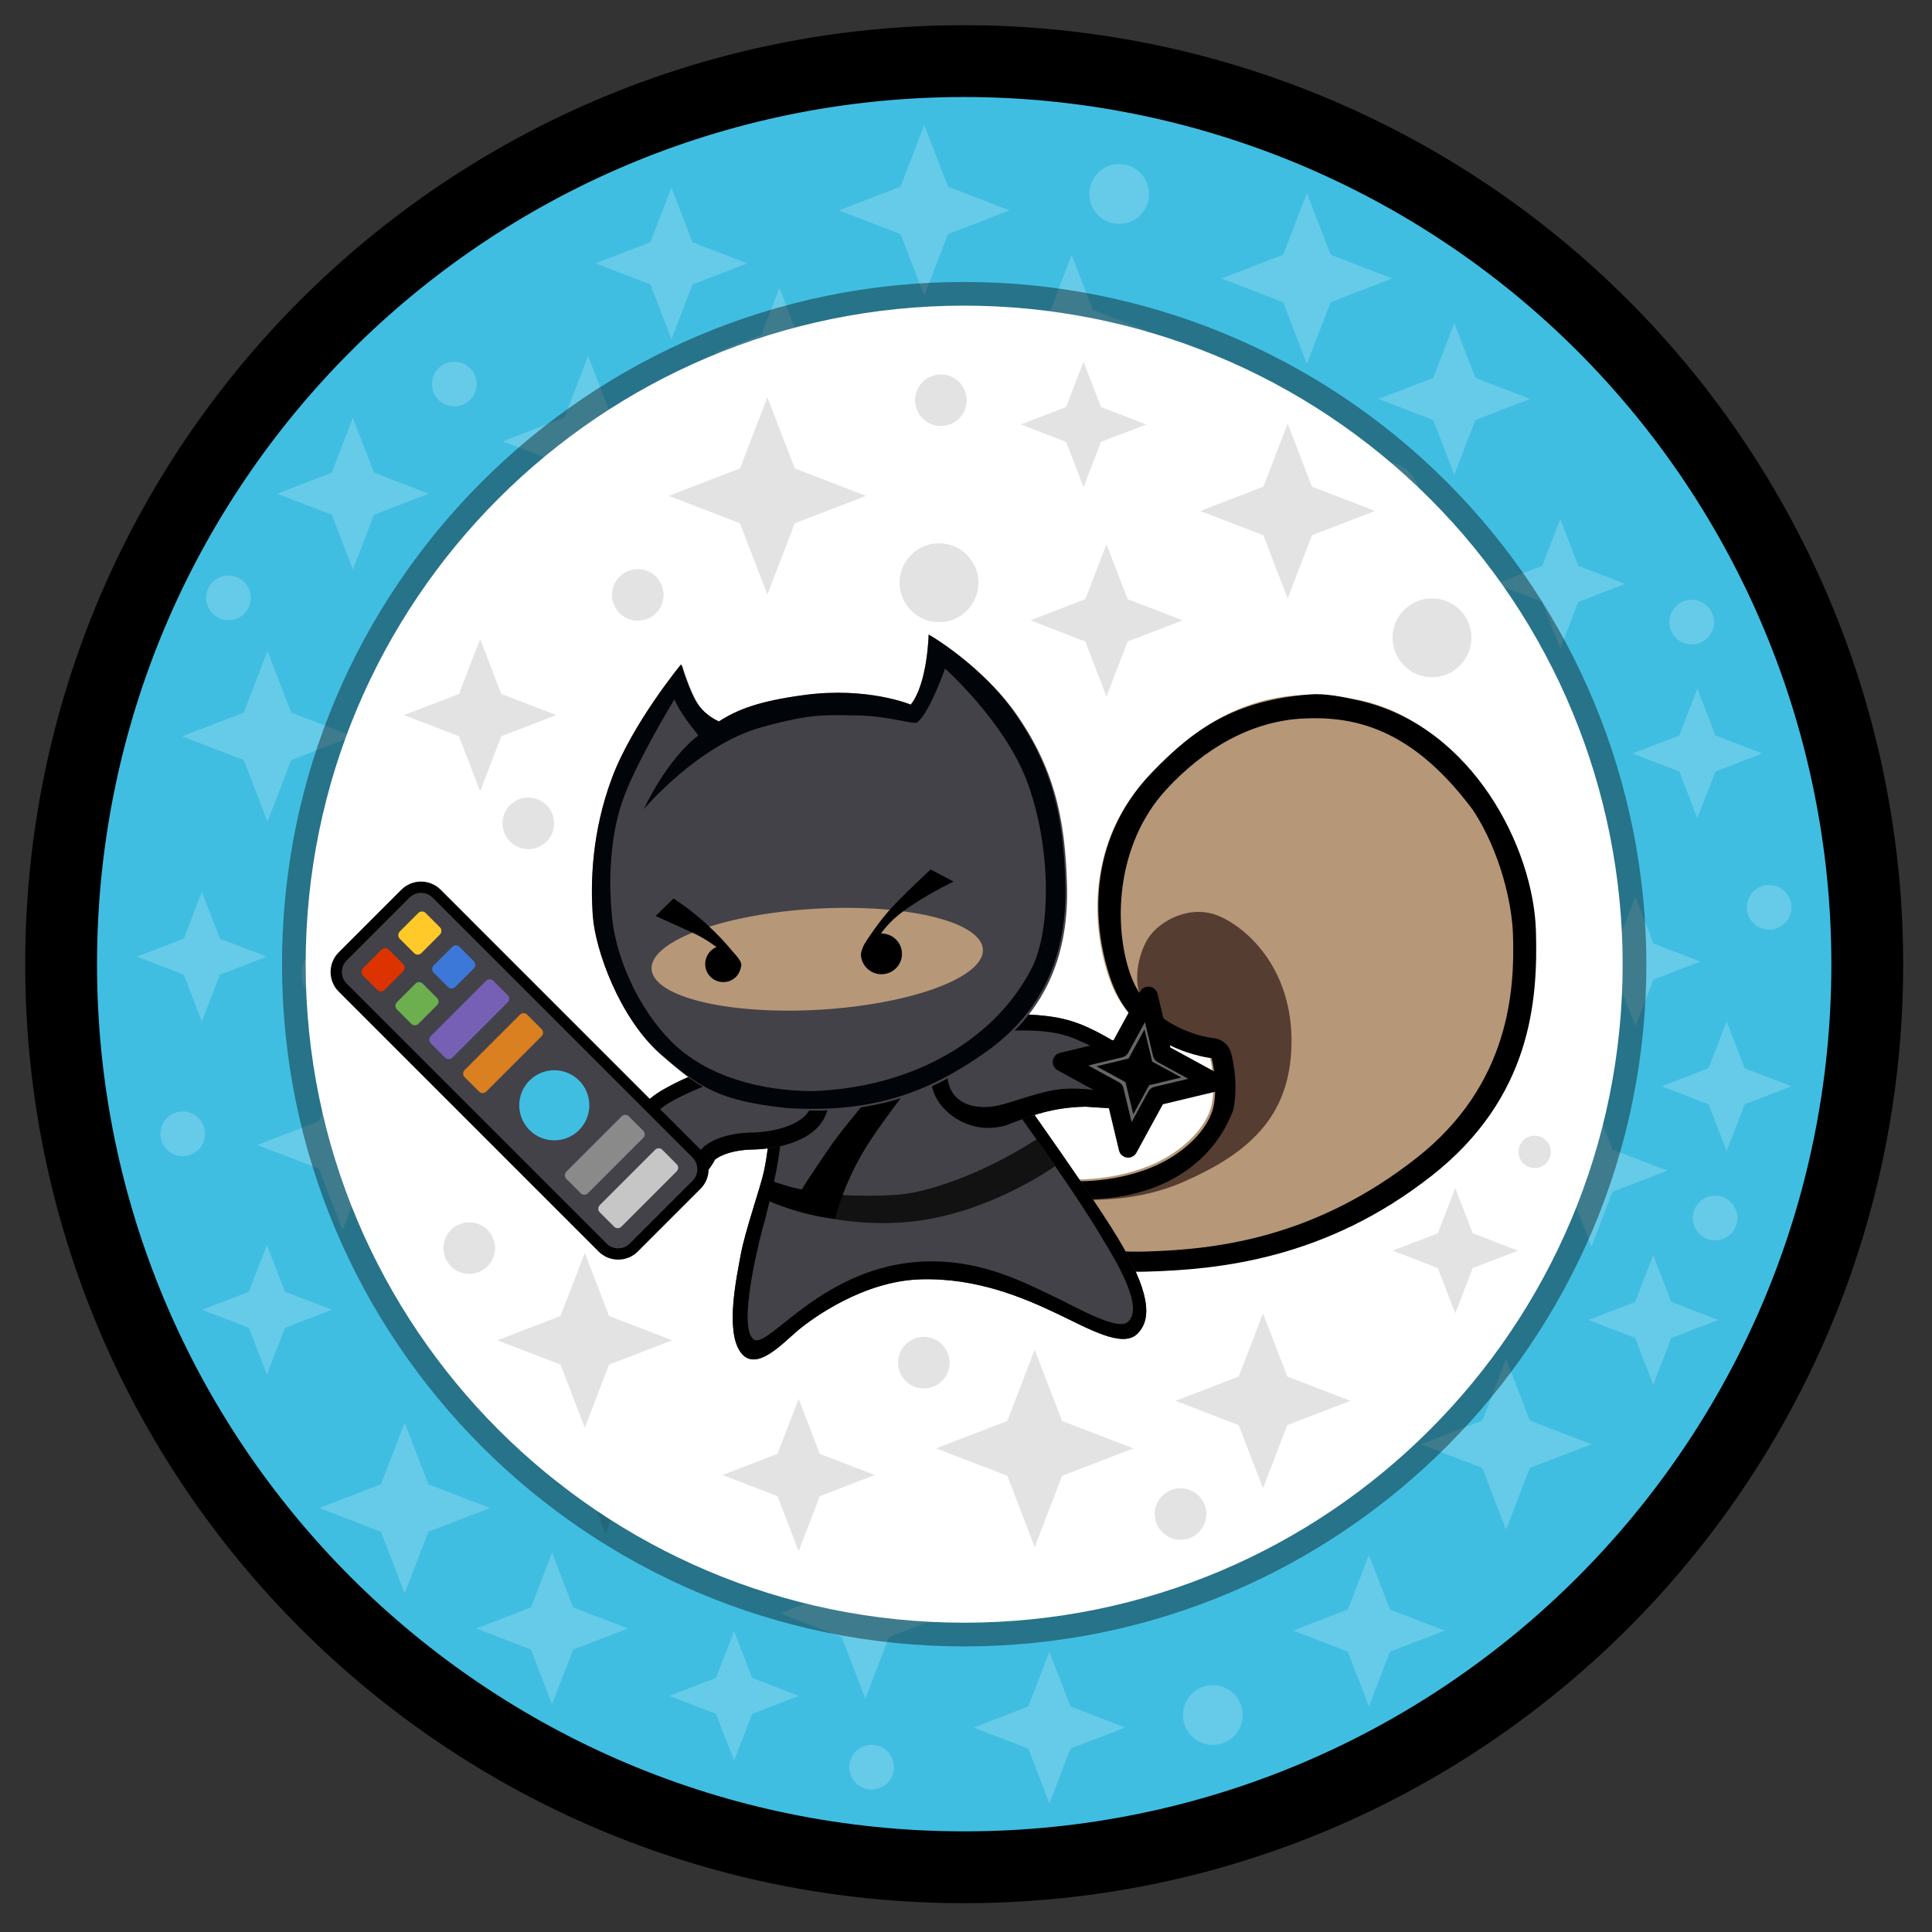 <?xml version="1.0" encoding="UTF-8" standalone="no"?>
<!-- Created with Inkscape (http://www.inkscape.org/) -->

<svg
   xmlns:dc="http://purl.org/dc/elements/1.1/"
   xmlns:cc="http://creativecommons.org/ns#"
   xmlns:rdf="http://www.w3.org/1999/02/22-rdf-syntax-ns#"
   xmlns:svg="http://www.w3.org/2000/svg"
   xmlns="http://www.w3.org/2000/svg"
   xmlns:sodipodi="http://sodipodi.sourceforge.net/DTD/sodipodi-0.dtd"
   xmlns:inkscape="http://www.inkscape.org/namespaces/inkscape"
   width="1024pt"
   height="1024pt"
   viewBox="0 0 361.244 361.244"
   version="1.1"
   id="svg8"
   inkscape:version="0.92.4 (5da689c313, 2019-01-14)"
   sodipodi:docname="Ninja Squirrel Inskape.svg"
   inkscape:export-filename="C:\Users\User\Ninja Squirrel Inskape.png"
   inkscape:export-xdpi="96"
   inkscape:export-ydpi="96">
  <rect x="0" y="0" width="361.244" height="361.244" fill="#333333" stroke="none"/>
  <defs
     id="defs2" />
  <sodipodi:namedview
     id="base"
     pagecolor="#b8b8b8"
     bordercolor="#666666"
     borderopacity="1.0"
     inkscape:pageopacity="0.78431373"
     inkscape:pageshadow="2"
     inkscape:zoom="0.9288444"
     inkscape:cx="628.98911"
     inkscape:cy="667.78083"
     inkscape:document-units="pt"
     inkscape:current-layer="layer6"
     showgrid="false"
     units="pt"
     inkscape:pagecheckerboard="true"
     showborder="true"
     borderlayer="false"
     inkscape:snap-global="false"
     inkscape:window-width="1920"
     inkscape:window-height="1017"
     inkscape:window-x="1912"
     inkscape:window-y="-8"
     inkscape:window-maximized="1" />
  <g
     inkscape:groupmode="layer"
     id="layer6"
     inkscape:label="Outer Circles"
     style="display:inline">
    <g
       style="display:inline;fill:none;stroke:none;stroke-linecap:square;stroke-miterlimit:10"
       id="g4097"
       transform="matrix(0.212,0,0,0.212,0,-3.2267133e-6)">
      <path
         style="fill:#000000;fill-opacity:0;fill-rule:evenodd"
         inkscape:connector-curvature="0"
         d="M 0,0 H 1700.787 V 1700.787 H 0 Z"
         id="path3716" />
      <path
         style="fill:#000000;fill-rule:evenodd"
         inkscape:connector-curvature="0"
         d="m 22.724,850.394 v 0 c 0,-457.109 370.56,-827.669 827.669,-827.669 v 0 c 219.512,0 430.032,87.201 585.251,242.419 155.218,155.218 242.419,365.739 242.419,585.251 v 0 c 0,457.109 -370.56,827.669 -827.669,827.669 v 0 c -457.109,0 -827.669,-370.56 -827.669,-827.669 z"
         id="path3718" />
      <path
         style="fill-rule:evenodd;stroke:#000000;stroke-width:1;stroke-linecap:butt;stroke-linejoin:round"
         inkscape:connector-curvature="0"
         d="m 22.724,850.394 v 0 c 0,-457.109 370.56,-827.669 827.669,-827.669 v 0 c 219.512,0 430.032,87.201 585.251,242.419 155.218,155.218 242.419,365.739 242.419,585.251 v 0 c 0,457.109 -370.56,827.669 -827.669,827.669 v 0 c -457.109,0 -827.669,-370.56 -827.669,-827.669 z"
         id="path3720" />
      <path
         style="fill:#40bee2;fill-rule:evenodd"
         inkscape:connector-curvature="0"
         d="m 85.071,850.394 v 0 c 0,-422.676 342.647,-765.323 765.323,-765.323 v 0 c 202.976,0 397.639,80.632 541.165,224.158 143.526,143.526 224.158,338.189 224.158,541.165 v 0 c 0,422.676 -342.647,765.323 -765.323,765.323 v 0 c -422.676,0 -765.323,-342.647 -765.323,-765.323 z"
         id="backgroundcircle"
         inkscape:label="#path3722" />
      <path
         style="fill-rule:evenodd;stroke:#000000;stroke-width:1;stroke-linecap:butt;stroke-linejoin:round"
         inkscape:connector-curvature="0"
         d="m 85.071,850.394 v 0 c 0,-422.676 342.647,-765.323 765.323,-765.323 v 0 c 202.976,0 397.639,80.632 541.165,224.158 143.526,143.526 224.158,338.189 224.158,541.165 v 0 c 0,422.676 -342.647,765.323 -765.323,765.323 v 0 c -422.676,0 -765.323,-342.647 -765.323,-765.323 z"
         id="path3724" />
      <path
         style="fill:#ffffff;fill-opacity:0.201;fill-rule:evenodd"
         inkscape:connector-curvature="0"
         d="m 590.222,1495.73 41.323,-15.879 15.897,-41.276 15.897,41.276 41.323,15.879 -41.323,15.879 -15.897,41.276 -15.897,-41.276 z"
         id="path3726" />
      <path
         style="fill:#ffffff;fill-opacity:0.201;fill-rule:evenodd"
         inkscape:connector-curvature="0"
         d="m 739.908,185.558 54.363,-20.913 20.913,-54.363 20.913,54.363 54.363,20.913 -54.363,20.913 -20.913,54.363 -20.913,-54.363 z"
         id="path3728" />
      <path
         style="fill:#ffffff;fill-opacity:0.201;fill-rule:evenodd"
         inkscape:connector-curvature="0"
         d="m 878.357,291.811 48.275,-18.571 18.571,-48.275 18.571,48.275 48.275,18.571 -48.275,18.571 -18.571,48.275 -18.571,-48.275 z"
         id="path3730" />
      <path
         style="fill:#ffffff;fill-opacity:0.201;fill-rule:evenodd"
         inkscape:connector-curvature="0"
         d="m 1077.377,245.605 54.363,-20.913 20.913,-54.363 20.913,54.363 54.363,20.913 -54.363,20.913 -20.913,54.363 -20.913,-54.363 z"
         id="path3732" />
      <path
         style="fill:#ffffff;fill-opacity:0.201;fill-rule:evenodd"
         inkscape:connector-curvature="0"
         d="m 1215.827,351.857 48.275,-18.571 18.571,-48.275 18.571,48.275 48.275,18.571 -48.275,18.571 -18.571,48.275 -18.571,-48.275 z"
         id="path3734" />
      <path
         style="fill:#ffffff;fill-opacity:0.201;fill-rule:evenodd"
         inkscape:connector-curvature="0"
         d="m 794.604,505.785 54.363,-20.913 20.913,-54.363 20.913,54.363 54.363,20.913 -54.363,20.913 -20.913,54.363 -20.913,-54.363 z"
         id="path3736" />
      <path
         style="fill:#ffffff;fill-opacity:0.201;fill-rule:evenodd"
         inkscape:connector-curvature="0"
         d="m 981.441,427.617 41.324,-15.879 15.897,-41.276 15.897,41.276 41.323,15.879 -41.323,15.879 -15.897,41.276 -15.897,-41.276 z"
         id="path3738" />
      <path
         style="fill:#ffffff;fill-opacity:0.201;fill-rule:evenodd"
         inkscape:connector-curvature="0"
         d="m 933.054,612.038 48.275,-18.571 18.571,-48.275 18.571,48.275 48.275,18.571 -48.275,18.571 -18.571,48.275 -18.571,-48.275 z"
         id="path3740" />
      <path
         style="fill:#ffffff;fill-opacity:0.201;fill-rule:evenodd"
         inkscape:connector-curvature="0"
         d="m 1158.812,569.754 54.363,-20.913 20.913,-54.363 20.913,54.363 54.363,20.913 -54.363,20.913 -20.913,54.363 -20.913,-54.363 z"
         id="path3742" />
      <path
         style="fill:#ffffff;fill-opacity:0.201;fill-rule:evenodd"
         inkscape:connector-curvature="0"
         d="m 1318.91,514.981 41.324,-15.879 15.897,-41.276 15.897,41.276 41.324,15.879 -41.324,15.879 -15.897,41.276 -15.897,-41.276 z"
         id="path3744" />
      <path
         style="fill:#ffffff;fill-opacity:0.201;fill-rule:evenodd"
         inkscape:connector-curvature="0"
         d="m 1270.524,699.402 48.275,-18.571 18.571,-48.275 18.571,48.275 48.275,18.571 -48.275,18.571 -18.571,48.275 -18.571,-48.275 z"
         id="path3746" />
      <path
         style="fill:#ffffff;fill-opacity:0.201;fill-rule:evenodd"
         inkscape:connector-curvature="0"
         d="m 1047.715,788.016 41.324,-15.879 15.897,-41.276 15.897,41.276 41.324,15.879 -41.324,15.879 -15.897,41.276 -15.897,-41.276 z"
         id="path3750" />
      <path
         style="fill:#ffffff;fill-opacity:0.201;fill-rule:evenodd"
         inkscape:connector-curvature="0"
         d="m 999.328,972.437 48.275,-18.571 18.571,-48.275 18.571,48.275 48.275,18.571 -48.275,18.571 -18.571,48.275 -18.571,-48.275 z"
         id="path3752" />
      <path
         style="fill:#ffffff;fill-opacity:0.201;fill-rule:evenodd"
         inkscape:connector-curvature="0"
         d="m 1198.348,926.231 54.363,-20.913 20.913,-54.363 20.913,54.363 54.363,20.913 -54.363,20.913 -20.913,54.363 -20.913,-54.363 z"
         id="path3754" />
      <path
         style="fill:#ffffff;fill-opacity:0.201;fill-rule:evenodd"
         inkscape:connector-curvature="0"
         d="m 1385.184,848.063 41.324,-15.879 15.897,-41.276 15.897,41.276 41.324,15.879 -41.324,15.879 -15.897,41.276 -15.897,-41.276 z"
         id="path3756" />
      <path
         style="fill:#ffffff;fill-opacity:0.201;fill-rule:evenodd"
         inkscape:connector-curvature="0"
         d="m 1336.797,1032.483 48.275,-18.571 18.571,-48.275 18.571,48.275 48.275,18.571 -48.275,18.571 -18.571,48.275 -18.571,-48.275 z"
         id="path3758" />
      <path
         style="fill:#ffffff;fill-opacity:0.201;fill-rule:evenodd"
         inkscape:connector-curvature="0"
         d="m 915.574,1186.412 54.363,-20.913 20.913,-54.363 20.913,54.363 54.363,20.913 -54.363,20.913 -20.913,54.363 -20.913,-54.363 z"
         id="path3760" />
      <path
         style="fill:#ffffff;fill-opacity:0.201;fill-rule:evenodd"
         inkscape:connector-curvature="0"
         d="m 1102.411,1108.243 41.324,-15.879 15.897,-41.276 15.897,41.276 41.324,15.879 -41.324,15.879 -15.897,41.276 -15.897,-41.276 z"
         id="path3762" />
      <path
         style="fill:#ffffff;fill-opacity:0.201;fill-rule:evenodd"
         inkscape:connector-curvature="0"
         d="m 1054.024,1292.664 48.275,-18.571 18.571,-48.275 18.571,48.275 48.275,18.571 -48.275,18.571 -18.571,48.275 -18.571,-48.275 z"
         id="path3764" />
      <path
         style="fill:#ffffff;fill-opacity:0.201;fill-rule:evenodd"
         inkscape:connector-curvature="0"
         d="m 1253.044,1273.776 54.363,-20.913 20.913,-54.363 20.913,54.363 54.363,20.913 -54.363,20.913 -20.913,54.363 -20.913,-54.363 z"
         id="path3766" />
      <path
         style="fill:#ffffff;fill-opacity:0.201;fill-rule:evenodd"
         inkscape:connector-curvature="0"
         d="m 1400.893,1164.171 41.324,-15.879 15.897,-41.276 15.897,41.276 41.324,15.879 -41.324,15.879 -15.897,41.276 -15.897,-41.276 z"
         id="path3768" />
      <path
         style="fill:#ffffff;fill-opacity:0.201;fill-rule:evenodd"
         inkscape:connector-curvature="0"
         d="m 1140.512,1438.157 48.275,-18.571 18.571,-48.275 18.571,48.275 48.275,18.571 -48.275,18.571 -18.571,48.275 -18.571,-48.275 z"
         id="path3770" />
      <path
         style="fill:#ffffff;fill-opacity:0.201;fill-rule:evenodd"
         inkscape:connector-curvature="0"
         d="m 244.398,435.442 48.275,-18.571 18.571,-48.275 18.571,48.275 48.275,18.571 -48.275,18.571 -18.571,48.275 -18.571,-48.275 z"
         id="path3772" />
      <path
         style="fill:#ffffff;fill-opacity:0.201;fill-rule:evenodd"
         inkscape:connector-curvature="0"
         d="m 443.418,389.236 54.363,-20.913 20.913,-54.363 20.913,54.363 54.363,20.913 -54.363,20.913 -20.913,54.363 -20.913,-54.363 z"
         id="path3774" />
      <path
         style="fill:#ffffff;fill-opacity:0.201;fill-rule:evenodd"
         inkscape:connector-curvature="0"
         d="m 630.255,311.068 41.323,-15.879 15.897,-41.276 15.897,41.276 41.323,15.879 -41.323,15.879 -15.897,41.276 -15.897,-41.276 z"
         id="path3776" />
      <path
         style="fill:#ffffff;fill-opacity:0.201;fill-rule:evenodd"
         inkscape:connector-curvature="0"
         d="m 581.868,495.488 48.275,-18.571 18.571,-48.275 18.571,48.275 48.275,18.571 -48.275,18.571 -18.571,48.275 -18.571,-48.275 z"
         id="path3778" />
      <path
         style="fill:#ffffff;fill-opacity:0.201;fill-rule:evenodd"
         inkscape:connector-curvature="0"
         d="m 160.645,649.417 54.363,-20.913 20.913,-54.363 20.913,54.363 54.363,20.913 -54.363,20.913 -20.913,54.363 -20.913,-54.363 z"
         id="path3780" />
      <path
         style="fill:#ffffff;fill-opacity:0.201;fill-rule:evenodd"
         inkscape:connector-curvature="0"
         d="m 347.481,571.248 41.323,-15.879 15.897,-41.276 15.897,41.276 41.323,15.879 -41.323,15.879 -15.897,41.276 -15.897,-41.276 z"
         id="path3782" />
      <path
         style="fill:#ffffff;fill-opacity:0.201;fill-rule:evenodd"
         inkscape:connector-curvature="0"
         d="m 299.095,755.669 48.275,-18.571 18.571,-48.275 18.571,48.275 48.275,18.571 -48.275,18.571 -18.571,48.275 -18.571,-48.275 z"
         id="path3784" />
      <path
         style="fill:#ffffff;fill-opacity:0.201;fill-rule:evenodd"
         inkscape:connector-curvature="0"
         d="m 498.115,736.781 54.363,-20.913 20.913,-54.363 20.913,54.363 54.363,20.913 -54.363,20.913 -20.913,54.363 -20.913,-54.363 z"
         id="path3786" />
      <path
         style="fill:#ffffff;fill-opacity:0.201;fill-rule:evenodd"
         inkscape:connector-curvature="0"
         d="m 684.951,658.613 41.323,-15.879 15.897,-41.276 15.897,41.276 41.323,15.879 -41.323,15.879 -15.897,41.276 -15.897,-41.276 z"
         id="path3788" />
      <path
         style="fill:#ffffff;fill-opacity:0.201;fill-rule:evenodd"
         inkscape:connector-curvature="0"
         d="m 636.564,843.034 48.275,-18.571 18.571,-48.275 18.571,48.275 48.275,18.571 -48.275,18.571 -18.571,48.275 -18.571,-48.275 z"
         id="path3790" />
      <path
         style="fill:#ffffff;fill-opacity:0.201;fill-rule:evenodd"
         inkscape:connector-curvature="0"
         d="m 226.919,1009.816 54.363,-20.913 20.913,-54.363 20.913,54.363 54.363,20.913 -54.363,20.913 -20.913,54.363 -20.913,-54.363 z"
         id="path3792" />
      <path
         style="fill:#ffffff;fill-opacity:0.201;fill-rule:evenodd"
         inkscape:connector-curvature="0"
         d="m 413.755,931.648 41.324,-15.879 15.897,-41.276 15.897,41.276 41.323,15.879 -41.323,15.879 -15.897,41.276 -15.897,-41.276 z"
         id="path3794" />
      <path
         style="fill:#ffffff;fill-opacity:0.201;fill-rule:evenodd"
         inkscape:connector-curvature="0"
         d="m 365.369,1116.068 48.275,-18.571 18.571,-48.275 18.571,48.275 48.275,18.571 -48.275,18.571 -18.571,48.275 -18.571,-48.275 z"
         id="path3796" />
      <path
         style="fill:#ffffff;fill-opacity:0.201;fill-rule:evenodd"
         inkscape:connector-curvature="0"
         d="m 564.388,1069.862 54.363,-20.913 20.913,-54.363 20.913,54.363 54.363,20.913 -54.363,20.913 -20.913,54.363 -20.913,-54.363 z"
         id="path3798" />
      <path
         style="fill:#ffffff;fill-opacity:0.201;fill-rule:evenodd"
         inkscape:connector-curvature="0"
         d="m 751.225,991.694 41.323,-15.879 15.897,-41.276 15.897,41.276 41.323,15.879 -41.323,15.879 -15.897,41.276 -15.897,-41.276 z"
         id="path3800" />
      <path
         style="fill:#ffffff;fill-opacity:0.201;fill-rule:evenodd"
         inkscape:connector-curvature="0"
         d="m 702.838,1176.115 48.275,-18.571 18.571,-48.275 18.571,48.275 48.275,18.571 -48.275,18.571 -18.571,48.275 -18.571,-48.275 z"
         id="path3802" />
      <path
         style="fill:#ffffff;fill-opacity:0.201;fill-rule:evenodd"
         inkscape:connector-curvature="0"
         d="m 281.615,1330.043 54.363,-20.913 20.913,-54.363 20.913,54.363 54.363,20.913 -54.363,20.913 -20.913,54.363 -20.913,-54.363 z"
         id="path3804" />
      <path
         style="fill:#ffffff;fill-opacity:0.201;fill-rule:evenodd"
         inkscape:connector-curvature="0"
         d="m 468.452,1251.875 41.323,-15.879 15.897,-41.276 15.897,41.276 41.323,15.879 -41.323,15.879 -15.897,41.276 -15.897,-41.276 z"
         id="path3806" />
      <path
         style="fill:#ffffff;fill-opacity:0.201;fill-rule:evenodd"
         inkscape:connector-curvature="0"
         d="m 420.065,1436.295 48.275,-18.571 18.571,-48.275 18.571,48.275 48.275,18.571 -48.275,18.571 -18.571,48.275 -18.571,-48.275 z"
         id="path3808" />
      <path
         style="fill:#ffffff;fill-opacity:0.201;fill-rule:evenodd"
         inkscape:connector-curvature="0"
         d="m 687.948,1422.873 54.363,-20.913 20.913,-54.363 20.913,54.363 54.363,20.913 -54.363,20.913 -20.913,54.363 -20.913,-54.363 z"
         id="path3810" />
      <path
         style="fill:#ffffff;fill-opacity:0.201;fill-rule:evenodd"
         inkscape:connector-curvature="0"
         d="m 805.921,1339.239 41.323,-15.879 15.897,-41.276 15.897,41.276 41.323,15.879 -41.323,15.879 -15.897,41.276 -15.897,-41.276 z"
         id="path3812" />
      <path
         style="fill:#ffffff;fill-opacity:0.201;fill-rule:evenodd"
         inkscape:connector-curvature="0"
         d="m 858.7,1523.66 48.275,-18.571 18.571,-48.275 18.571,48.275 48.275,18.571 -48.275,18.571 -18.571,48.275 -18.571,-48.275 z"
         id="path3814" />
      <path
         style="fill:#ffffff;fill-opacity:0.201;fill-rule:evenodd"
         inkscape:connector-curvature="0"
         d="m 120.8,843.754 41.323,-15.879 15.897,-41.276 15.897,41.276 41.323,15.879 -41.323,15.879 -15.897,41.276 -15.897,-41.276 z"
         id="path3816" />
      <path
         style="fill:#ffffff;fill-opacity:0.201;fill-rule:evenodd"
         inkscape:connector-curvature="0"
         d="m 178.22,1155.182 41.323,-15.879 15.897,-41.276 15.897,41.276 41.323,15.879 -41.323,15.879 -15.897,41.276 -15.897,-41.276 z"
         id="path3818" />
      <path
         style="fill:#ffffff;fill-opacity:0.201;fill-rule:evenodd"
         inkscape:connector-curvature="0"
         d="m 1465.597,958.063 41.324,-15.879 15.897,-41.276 15.897,41.276 41.324,15.879 -41.324,15.879 -15.897,41.276 -15.897,-41.276 z"
         id="path3820" />
      <path
         style="fill:#ffffff;fill-opacity:0.201;fill-rule:evenodd"
         inkscape:connector-curvature="0"
         d="m 1439.819,664.547 41.324,-15.879 15.897,-41.276 15.897,41.276 41.324,15.879 -41.324,15.879 -15.897,41.276 -15.897,-41.276 z"
         id="path3822" />
      <path
         style="fill:#ffffff;fill-opacity:0.201;fill-rule:evenodd"
         inkscape:connector-curvature="0"
         d="m 266.023,859.314 v 0 c 0,-16.616 13.47,-30.086 30.086,-30.086 v 0 c 7.979,0 15.632,3.17 21.274,8.812 5.642,5.642 8.812,13.295 8.812,21.274 v 0 c 0,16.616 -13.47,30.086 -30.086,30.086 v 0 c -16.616,0 -30.086,-13.47 -30.086,-30.086 z"
         id="path3824" />
      <path
         style="fill:#ffffff;fill-opacity:0.201;fill-rule:evenodd"
         inkscape:connector-curvature="0"
         d="m 1191.521,437.589 v 0 c 0,-16.616 13.47,-30.086 30.086,-30.086 v 0 c 7.979,0 15.632,3.17 21.274,8.812 5.642,5.642 8.812,13.295 8.812,21.274 v 0 c 0,16.616 -13.47,30.086 -30.086,30.086 v 0 c -16.616,0 -30.086,-13.47 -30.086,-30.086 z"
         id="path3826" />
      <path
         style="fill:#ffffff;fill-opacity:0.201;fill-rule:evenodd"
         inkscape:connector-curvature="0"
         d="m 141.513,999.981 v 0 c 0,-10.872 8.814,-19.686 19.686,-19.686 v 0 c 5.221,0 10.228,2.074 13.92,5.766 3.692,3.692 5.766,8.699 5.766,13.92 v 0 c 0,10.872 -8.814,19.686 -19.686,19.686 v 0 c -10.872,0 -19.686,-8.814 -19.686,-19.686 z"
         id="path3828" />
      <path
         style="fill:#ffffff;fill-opacity:0.201;fill-rule:evenodd"
         inkscape:connector-curvature="0"
         d="m 1472.35,548.683 v 0 c 0,-10.872 8.814,-19.686 19.686,-19.686 v 0 c 5.221,0 10.228,2.074 13.92,5.766 3.692,3.692 5.766,8.699 5.766,13.92 v 0 c 0,10.872 -8.814,19.686 -19.686,19.686 v 0 c -10.872,0 -19.686,-8.814 -19.686,-19.686 z"
         id="path3830" />
      <path
         style="fill:#ffffff;fill-opacity:0.201;fill-rule:evenodd"
         inkscape:connector-curvature="0"
         d="m 1493.006,1074.273 v 0 c 0,-10.872 8.814,-19.686 19.686,-19.686 v 0 c 5.221,0 10.228,2.074 13.92,5.766 3.692,3.692 5.766,8.699 5.766,13.92 v 0 c 0,10.872 -8.814,19.686 -19.686,19.686 v 0 c -10.872,0 -19.686,-8.814 -19.686,-19.686 z"
         id="path3832" />
      <path
         style="fill:#ffffff;fill-opacity:0.201;fill-rule:evenodd"
         inkscape:connector-curvature="0"
         d="m 181.818,527.297 v 0 c 0,-10.872 8.814,-19.686 19.686,-19.686 v 0 c 5.221,0 10.228,2.074 13.92,5.766 3.692,3.692 5.766,8.699 5.766,13.92 v 0 c 0,10.872 -8.814,19.686 -19.686,19.686 v 0 c -10.872,0 -19.686,-8.814 -19.686,-19.686 z"
         id="path3834" />
      <path
         style="fill:#000000;fill-opacity:0.112;fill-rule:evenodd"
         inkscape:connector-curvature="0"
         d="m 818.785,884.558 32.037,-12.325 12.325,-32.037 12.325,32.037 32.037,12.325 -32.037,12.325 -12.325,32.037 -12.325,-32.037 z"
         id="path3836" />
      <path
         style="fill:#000000;fill-opacity:0.112;fill-rule:evenodd"
         inkscape:connector-curvature="0"
         d="m 489.754,1308.442 32.037,-12.325 12.325,-32.037 12.325,32.037 32.037,12.325 -32.037,12.325 -12.325,32.037 -12.325,-32.037 z"
         id="path3838" />
      <path
         style="fill:#000000;fill-opacity:0.391;fill-rule:evenodd"
         inkscape:connector-curvature="0"
         d="m 248.728,850.394 v 0 c 0,-332.313 269.375,-601.706 601.666,-601.706 v 0 c 159.572,0 312.608,63.394 425.442,176.236 112.834,112.842 176.224,265.888 176.224,425.47 v 0 c 0,332.313 -269.375,601.706 -601.666,601.706 v 0 c -332.291,0 -601.666,-269.393 -601.666,-601.706 z"
         id="path3840" />
      <path
         style="fill:#ffffff;fill-rule:evenodd"
         inkscape:connector-curvature="0"
         d="m 269.588,850.382 v 0 c 0,-320.775 260.022,-580.814 580.776,-580.814 v 0 c 154.031,0 301.754,61.193 410.671,170.117 108.917,108.924 170.105,256.656 170.105,410.698 v 0 c 0,320.775 -260.022,580.814 -580.776,580.814 v 0 c -320.754,0 -580.776,-260.039 -580.776,-580.814 z"
         id="path3842" />
      <path
         style="fill:#000000;fill-opacity:0;fill-rule:evenodd"
         inkscape:connector-curvature="0"
         d="M 332.498,608.404 H 1375.031 v 467.399 H 332.498 Z"
         id="path3844" />
      <g
         transform="matrix(2.519,0,0,2.519,204.996,260.098)"
         id="g3851">
        <clipPath
           id="p.1">
          <path
             style="clip-rule:evenodd"
             inkscape:connector-curvature="0"
             d="M 50.617,138.277 H 464.49 V 323.833 H 50.617 Z"
             id="path3846" />
        </clipPath>
      </g>
      <path
         style="fill:#000000;fill-opacity:0;fill-rule:evenodd"
         inkscape:connector-curvature="0"
         d="M 511.97,533.347 H 1191.773 v 683.709 H 511.97 Z"
         id="path3853" />
      <g
         transform="matrix(2.519,0,0,2.519,204.971,260.137)"
         id="g3860">
        <clipPath
           id="p.2">
          <path
             style="clip-rule:evenodd"
             inkscape:connector-curvature="0"
             d="M 121.876,108.463 H 391.753 V 379.893 H 121.876 Z"
             id="path3855" />
        </clipPath>
      </g>
      <path
         style="fill:#ffffff;fill-rule:evenodd"
         inkscape:connector-curvature="0"
         d="m 358.522,624.421 -32.206,95.729 -2.683,62.615 177.113,220.065 4.471,40.257 35.783,19.675 15.203,-18.781 -15.203,-11.626 36.677,-30.419 15.203,-25.423 -14.308,-17.004 24.157,-14.309 -41.148,-14.834 -67.989,-87.668 -69.777,-135.08 -34.877,-86.774 z"
         id="path3862" />
      <path
         style="fill:#ffffff;fill-rule:evenodd"
         inkscape:connector-curvature="0"
         d="m 640.1,1019.399 25.564,22.716 -9.658,32.077 -14.201,40.889 -27.257,10.792 -36.904,-37.765 z"
         id="path3864" />
      <path
         style="fill:#ffffff;fill-rule:evenodd"
         inkscape:connector-curvature="0"
         d="m 550.39,1056.144 v 0 c -1.751,-1.751 -1.751,-4.59 0,-6.341 L 599.19,1001 c 0.841,-0.841 1.981,-1.313 3.17,-1.313 1.189,0 2.329,0.472 3.17,1.313 l 12.68,12.681 c 1.751,1.751 1.751,4.59 0,6.341 l -48.8,48.803 c -1.751,1.751 -4.59,1.751 -6.34,0 z"
         id="path3906" />
      <path
         style="fill:#000000;fill-opacity:0.112;fill-rule:evenodd"
         inkscape:connector-curvature="0"
         d="m 589.817,437.348 62.826,-24.171 24.169,-62.83 24.169,62.83 62.826,24.171 -62.826,24.171 -24.169,62.83 -24.169,-62.83 z"
         id="path3912" />
      <path
         style="fill:#000000;fill-opacity:0.112;fill-rule:evenodd"
         inkscape:connector-curvature="0"
         d="m 908.712,547.124 48.514,-18.665 18.663,-48.517 18.663,48.517 48.514,18.665 -48.514,18.665 -18.663,48.517 -18.663,-48.517 z"
         id="path3914" />
      <path
         style="fill:#000000;fill-opacity:0.112;fill-rule:evenodd"
         inkscape:connector-curvature="0"
         d="m 1058.57,450.657 55.696,-21.428 21.426,-55.699 21.426,55.699 55.696,21.428 -55.696,21.428 -21.426,55.699 -21.426,-55.699 z"
         id="path3916" />
      <path
         style="fill:#000000;fill-opacity:0.112;fill-rule:evenodd"
         inkscape:connector-curvature="0"
         d="m 1036.808,1235.503 55.696,-21.428 21.426,-55.7 21.426,55.7 55.696,21.428 -55.696,21.428 -21.426,55.7 -21.426,-55.7 z"
         id="path3918" />
      <path
         style="fill:#000000;fill-opacity:0.112;fill-rule:evenodd"
         inkscape:connector-curvature="0"
         d="m 438.661,1182.106 55.696,-21.428 21.426,-55.7 21.426,55.7 55.696,21.428 -55.696,21.428 -21.426,55.7 -21.426,-55.7 z"
         id="path3920" />
      <path
         style="fill:#000000;fill-opacity:0.112;fill-rule:evenodd"
         inkscape:connector-curvature="0"
         d="m 637.201,1300.929 48.514,-18.665 18.663,-48.517 18.663,48.517 48.514,18.665 -48.514,18.665 -18.663,48.517 -18.663,-48.517 z"
         id="path3922" />
      <path
         style="fill:#000000;fill-opacity:0.112;fill-rule:evenodd"
         inkscape:connector-curvature="0"
         d="m 825.595,1277.427 62.826,-24.171 24.169,-62.83 24.169,62.83 62.826,24.171 -62.826,24.171 -24.169,62.83 -24.169,-62.83 z"
         id="path3924" />
      <path
         style="fill:#000000;fill-opacity:0.112;fill-rule:evenodd"
         inkscape:connector-curvature="0"
         d="m 1228.225,1103.052 39.938,-15.365 15.364,-39.94 15.364,39.94 39.938,15.365 -39.938,15.365 -15.364,39.94 -15.364,-39.94 z"
         id="path3926" />
      <path
         style="fill:#000000;fill-opacity:0.112;fill-rule:evenodd"
         inkscape:connector-curvature="0"
         d="m 1228.225,562.508 v 0 c 0,-19.204 15.567,-34.772 34.769,-34.772 v 0 c 9.221,0 18.065,3.663 24.586,10.184 6.521,6.521 10.184,15.365 10.184,24.587 v 0 c 0,19.204 -15.567,34.772 -34.769,34.772 v 0 c -19.203,0 -34.769,-15.568 -34.769,-34.772 z"
         id="path3928" />
      <path
         style="fill:#000000;fill-opacity:0.112;fill-rule:evenodd"
         inkscape:connector-curvature="0"
         d="m 792.049,1201.829 v 0 c 0,-12.565 10.186,-22.752 22.75,-22.752 v 0 c 6.034,0 11.82,2.397 16.087,6.664 4.266,4.267 6.663,10.054 6.663,16.088 v 0 c 0,12.565 -10.186,22.752 -22.75,22.752 v 0 c -12.565,0 -22.75,-10.186 -22.75,-22.752 z"
         id="path3930" />
      <path
         style="fill:#000000;fill-opacity:0.112;fill-rule:evenodd"
         inkscape:connector-curvature="0"
         d="m 539.784,524.711 v 0 c 0,-12.565 10.186,-22.752 22.75,-22.752 v 0 c 6.034,0 11.82,2.397 16.087,6.664 4.267,4.267 6.663,10.054 6.663,16.088 v 0 c 0,12.565 -10.186,22.752 -22.75,22.752 v 0 c -12.565,0 -22.75,-10.186 -22.75,-22.752 z"
         id="path3932" />
      <path
         style="fill:#000000;fill-opacity:0.112;fill-rule:evenodd"
         inkscape:connector-curvature="0"
         d="m 793.429,513.952 v 0 c 0,-19.204 15.567,-34.772 34.769,-34.772 v 0 c 9.221,0 18.065,3.663 24.586,10.184 6.521,6.521 10.184,15.365 10.184,24.587 v 0 c 0,19.204 -15.567,34.772 -34.769,34.772 v 0 c -19.203,0 -34.769,-15.568 -34.769,-34.772 z"
         id="path3934" />
      <path
         style="fill:#000000;fill-opacity:0.112;fill-rule:evenodd"
         inkscape:connector-curvature="0"
         d="m 1018.46,1335.335 v 0 c 0,-12.565 10.186,-22.752 22.75,-22.752 v 0 c 6.034,0 11.82,2.397 16.087,6.664 4.266,4.267 6.663,10.054 6.663,16.088 v 0 c 0,12.566 -10.186,22.752 -22.75,22.752 v 0 c -12.565,0 -22.75,-10.186 -22.75,-22.752 z"
         id="path3936" />
      <path
         style="fill:#000000;fill-opacity:0.112;fill-rule:evenodd"
         inkscape:connector-curvature="0"
         d="m 443.207,726.159 v 0 c 0,-12.565 10.186,-22.752 22.75,-22.752 v 0 c 6.034,0 11.82,2.397 16.087,6.664 4.267,4.267 6.663,10.054 6.663,16.088 v 0 c 0,12.565 -10.186,22.752 -22.75,22.752 v 0 c -12.565,0 -22.75,-10.186 -22.75,-22.752 z"
         id="path3938" />
      <path
         style="fill:#000000;fill-opacity:0.112;fill-rule:evenodd"
         inkscape:connector-curvature="0"
         d="m 356.297,630.691 48.514,-18.665 18.663,-48.517 18.663,48.517 48.514,18.665 -48.514,18.665 -18.663,48.517 -18.663,-48.517 z"
         id="path3940" />
      <path
         style="fill:#ffffff;fill-opacity:0.201;fill-rule:evenodd"
         inkscape:connector-curvature="0"
         d="m 380.981,338.724 v 0 c 0,-10.872 8.813,-19.685 19.685,-19.685 v 0 c 5.221,0 10.228,2.074 13.919,5.766 3.692,3.692 5.766,8.699 5.766,13.919 v 0 c 0,10.872 -8.813,19.685 -19.685,19.685 v 0 c -10.872,0 -19.685,-8.813 -19.685,-19.685 z"
         id="path3942" />
      <path
         style="fill:#ffffff;fill-opacity:0.201;fill-rule:evenodd"
         inkscape:connector-curvature="0"
         d="m 960.738,171.087 v 0 c 0,-14.551 11.796,-26.346 26.346,-26.346 v 0 c 6.988,0 13.689,2.776 18.63,7.717 4.941,4.941 7.717,11.642 7.717,18.63 v 0 c 0,14.551 -11.796,26.346 -26.346,26.346 v 0 c -14.551,0 -26.346,-11.796 -26.346,-26.346 z"
         id="path3944" />
      <path
         style="fill:#ffffff;fill-opacity:0.201;fill-rule:evenodd"
         inkscape:connector-curvature="0"
         d="m 525.344,232.274 48.278,-18.573 18.573,-48.278 18.573,48.278 48.278,18.573 -48.278,18.573 -18.573,48.278 -18.573,-48.278 z"
         id="path3946" />
      <path
         style="fill:#ffffff;fill-opacity:0.201;fill-rule:evenodd"
         inkscape:connector-curvature="0"
         d="m 1043.341,1512.612 v 0 c 0,-14.551 11.796,-26.346 26.346,-26.346 v 0 c 6.988,0 13.689,2.776 18.63,7.717 4.941,4.941 7.717,11.642 7.717,18.63 v 0 c 0,14.551 -11.796,26.346 -26.346,26.346 v 0 c -14.551,0 -26.346,-11.796 -26.346,-26.346 z"
         id="path3948" />
      <path
         style="fill:#ffffff;fill-opacity:0.201;fill-rule:evenodd"
         inkscape:connector-curvature="0"
         d="m 749.031,1558.642 v 0 c 0,-10.872 8.813,-19.685 19.685,-19.685 v 0 c 5.221,0 10.228,2.074 13.919,5.766 3.692,3.692 5.766,8.699 5.766,13.919 v 0 c 0,10.872 -8.813,19.685 -19.685,19.685 v 0 c -10.872,0 -19.685,-8.813 -19.685,-19.685 z"
         id="path3950" />
      <path
         style="fill:#ffffff;fill-opacity:0.201;fill-rule:evenodd"
         inkscape:connector-curvature="0"
         d="m 1540.666,800.199 v 0 c 0,-10.872 8.813,-19.685 19.685,-19.685 v 0 c 5.221,0 10.228,2.074 13.919,5.766 3.692,3.692 5.766,8.699 5.766,13.919 v 0 c 0,10.872 -8.813,19.685 -19.685,19.685 v 0 c -10.872,0 -19.685,-8.813 -19.685,-19.685 z"
         id="path3952" />
      <path
         style="fill:#000000;fill-opacity:0.112;fill-rule:evenodd"
         inkscape:connector-curvature="0"
         d="m 391.083,1100.788 v 0 c 0,-12.568 10.188,-22.756 22.756,-22.756 v 0 c 6.035,0 11.823,2.397 16.091,6.665 4.268,4.268 6.665,10.056 6.665,16.091 v 0 c 0,12.568 -10.188,22.756 -22.756,22.756 v 0 c -12.568,0 -22.756,-10.188 -22.756,-22.756 z"
         id="path3954" />
      <path
         style="fill:#000000;fill-opacity:0.112;fill-rule:evenodd"
         inkscape:connector-curvature="0"
         d="m 807.087,352.939 v 0 c 0,-12.568 10.188,-22.756 22.756,-22.756 v 0 c 6.035,0 11.823,2.397 16.091,6.665 4.268,4.268 6.665,10.056 6.665,16.091 v 0 c 0,12.568 -10.188,22.756 -22.756,22.756 v 0 c -12.568,0 -22.756,-10.188 -22.756,-22.756 z"
         id="path3956" />
      <path
         style="fill:#000000;fill-opacity:0.112;fill-rule:evenodd"
         inkscape:connector-curvature="0"
         d="m 1339.273,1015.937 v 0 c 0,-7.871 6.381,-14.252 14.252,-14.252 v 0 c 3.78,0 7.405,1.502 10.078,4.174 2.673,2.673 4.174,6.298 4.174,10.078 v 0 c 0,7.871 -6.381,14.252 -14.252,14.252 v 0 c -7.871,0 -14.252,-6.381 -14.252,-14.252 z"
         id="path3958" />
      <path
         style="fill:#000000;fill-opacity:0.112;fill-rule:evenodd"
         inkscape:connector-curvature="0"
         d="m 900.374,374.348 39.942,-15.366 15.366,-39.942 15.366,39.942 39.942,15.366 -39.942,15.366 -15.366,39.942 -15.366,-39.942 z"
         id="path3960" />
    </g>
  </g>
  <g
     inkscape:groupmode="layer"
     id="layer8"
     inkscape:label="Tail"
     style="display:inline">
    <g
       inkscape:label="Tail 2"
       id="g999"
       inkscape:groupmode="layer"
       style="display:none">
      <g
         transform="matrix(0.434,-0.828,-0.849,-0.446,288.988,468.454)"
         id="g997"
         style="display:inline">
        <path
           style="fill:#b69778;fill-opacity:1;stroke:none;stroke-width:0.265px;stroke-linecap:butt;stroke-linejoin:miter;stroke-opacity:1"
           d="m 199.171,220.233 c 0,0 7.622,0.644 15.417,-2.507 5.891,-2.382 10.776,-7.057 11.657,-11.532 0.838,-4.261 -0.376,-8.899 -0.376,-8.899 0,0 -14.038,-1.379 -18.676,-14.289 -3.557,-9.901 -4.404,-25.945 7.521,-38.48 9.777,-10.278 21.292,-17.542 38.982,-13.913 21.057,4.32 32.503,29.715 32.715,42.867 0.212,13.169 -0.894,31.172 -19.428,45.75 -19.798,15.572 -39.662,17.548 -53.396,17.924 -13.735,0.377 -23.876,-4.825 -28.704,-7.145 -4.828,-2.32 -11.281,-6.518 -10.654,-9.651 0.627,-3.134 3.635,-5.014 7.395,-3.886 3.76,1.128 9.025,3.259 17.548,3.76 z"
           id="path991"
           inkscape:connector-curvature="0"
           sodipodi:nodetypes="csscssssszzcsc" />
        <path
           style="fill:#563d31;fill-opacity:1;stroke:none;stroke-width:0.265px;stroke-linecap:butt;stroke-linejoin:miter;stroke-opacity:1"
           d="m 196.539,223.617 c 0,0 12.785,2.256 24.442,-2.883 11.657,-5.139 19.93,-11.782 20.18,-25.695 0.251,-13.913 -8.022,-21.559 -13.412,-23.941 -5.39,-2.382 -11.281,0.752 -13.412,4.136 -2.131,3.384 -3.76,10.78 1.379,14.54 5.139,3.76 9.262,3.216 11.643,4.845 1.717,1.497 4.276,6.185 1.643,13.329 -2.632,7.145 -12.785,12.534 -18.425,13.662 -5.64,1.128 -14.791,0.752 -14.791,0.752 z"
           id="path993"
           inkscape:connector-curvature="0"
           sodipodi:nodetypes="csssccccscc" />
        <path
           transform="scale(0.265)"
           sodipodi:nodetypes="ssscsscscssssssccssccccscccsssc"
           inkscape:connector-curvature="0"
           id="path995"
           d="m 922.348,489.088 c -52.009,4.465 -80.361,23.372 -110.832,55.15 -47.051,49.07 -41.867,110.016 -28.424,147.438 17.528,48.795 70.586,54.006 70.586,54.006 0,0 4.591,17.533 1.422,33.637 -3.328,16.913 -21.793,34.583 -44.059,43.584 -29.463,11.911 -58.27,9.475 -58.27,9.475 -32.214,-1.895 -52.11,-9.949 -66.322,-14.213 -14.212,-4.264 -25.582,2.842 -27.951,14.686 -2.369,11.843 22.02,27.711 40.268,36.479 18.247,8.767 56.576,28.427 108.486,27.004 51.91,-1.423 126.986,-8.891 201.813,-67.746 70.051,-55.098 74.924,-123.158 73.43,-172.914 -1.749,-58.239 -44.532,-143.544 -123.646,-162.02 -13.164,-3.074 -25.312,-5.525 -36.5,-4.564 z m 3.525,16.738 c 36.012,-0.129 73.177,12.453 112.279,64.896 19.521,29.839 27.404,66.353 28.141,87.18 1.39,39.306 -2.096,106.346 -67.897,158.102 -71.657,56.362 -140.608,64.734 -191.533,66.131 -48.154,1.32 -73.607,-12.162 -94.221,-20.277 -21.648,-10.25 -42.312,-22.043 -42.263,-28.67 0.23,-4.64 7.2,-7.138 12.487,-5.233 29.848,8.81 46.414,15.818 73.065,17.149 50.696,2.533 96.125,-17.797 113.109,-63.045 4.048,-20.571 -1.625,-39.979 -1.625,-39.979 -1.507,-5.749 -6.434,-9.954 -12.35,-10.535 0,0 -44.051,-4.152 -58.605,-44.668 -12.035,-33.504 -11.061,-91.416 25.342,-130.852 26.525,-28.735 59.715,-48.246 96.883,-50.012 2.391,-0.114 4.787,-0.179 7.188,-0.188 z"
           style="fill:#000000;fill-opacity:1;stroke:none;stroke-width:1.333;stroke-linecap:butt;stroke-linejoin:miter;stroke-miterlimit:4;stroke-dasharray:none;stroke-opacity:1" />
      </g>
    </g>
    <g
       inkscape:groupmode="layer"
       id="layer1"
       inkscape:label="Tail 1"
       style="display:inline">
      <g
         style="display:inline"
         id="g5115-2"
         transform="translate(0.324,0.246)">
        <path
           sodipodi:nodetypes="csscssssszzcsc"
           inkscape:connector-curvature="0"
           id="path5110-1"
           d="m 199.171,220.233 c 0,0 7.622,0.644 15.417,-2.507 5.891,-2.382 10.776,-7.057 11.657,-11.532 0.838,-4.261 -0.376,-8.899 -0.376,-8.899 0,0 -14.038,-1.379 -18.676,-14.289 -3.557,-9.901 -4.404,-25.945 7.521,-38.48 9.777,-10.278 21.292,-17.542 38.982,-13.913 21.057,4.32 32.503,29.715 32.715,42.867 0.212,13.169 -0.894,31.172 -19.428,45.75 -19.798,15.572 -39.662,17.548 -53.396,17.924 -13.735,0.377 -23.876,-4.825 -28.704,-7.145 -4.828,-2.32 -11.281,-6.518 -10.654,-9.651 0.627,-3.134 3.635,-5.014 7.395,-3.886 3.76,1.128 9.025,3.259 17.548,3.76 z"
           style="fill:#b69778;fill-opacity:1;stroke:none;stroke-width:0.265px;stroke-linecap:butt;stroke-linejoin:miter;stroke-opacity:1" />
        <path
           sodipodi:nodetypes="csssccccscc"
           inkscape:connector-curvature="0"
           id="path5117-3"
           d="m 196.539,223.617 c 0,0 12.785,2.256 24.442,-2.883 11.657,-5.139 19.93,-11.782 20.18,-25.695 0.251,-13.913 -8.022,-21.559 -13.412,-23.941 -5.39,-2.382 -11.281,0.752 -13.412,4.136 -2.131,3.384 -3.76,10.78 1.379,14.54 5.139,3.76 9.262,3.216 11.643,4.845 1.717,1.497 4.276,6.185 1.643,13.329 -2.632,7.145 -12.785,12.534 -18.425,13.662 -5.64,1.128 -14.791,0.752 -14.791,0.752 z"
           style="fill:#563d31;fill-opacity:1;stroke:none;stroke-width:0.265px;stroke-linecap:butt;stroke-linejoin:miter;stroke-opacity:1" />
        <path
           style="fill:#000000;fill-opacity:1;stroke:none;stroke-width:1.333;stroke-linecap:butt;stroke-linejoin:miter;stroke-miterlimit:4;stroke-dasharray:none;stroke-opacity:1"
           d="m 922.348,489.088 c -52.009,4.465 -80.361,23.372 -110.832,55.15 -47.051,49.07 -41.867,110.016 -28.424,147.438 17.528,48.795 70.586,54.006 70.586,54.006 0,0 4.591,17.533 1.422,33.637 -3.328,16.913 -21.793,34.583 -44.059,43.584 -29.463,11.911 -58.27,9.475 -58.27,9.475 -32.214,-1.895 -52.11,-9.949 -66.322,-14.213 -14.212,-4.264 -25.582,2.842 -27.951,14.686 -2.369,11.843 22.02,27.711 40.268,36.479 18.247,8.767 56.576,28.427 108.486,27.004 51.91,-1.423 126.986,-8.891 201.813,-67.746 70.051,-55.098 74.924,-123.158 73.43,-172.914 -1.749,-58.239 -44.532,-143.544 -123.646,-162.02 -13.164,-3.074 -25.312,-5.525 -36.5,-4.564 z m 3.525,16.738 c 36.012,-0.129 73.177,12.453 112.279,64.896 19.521,29.839 27.404,66.353 28.141,87.18 1.39,39.306 -2.096,106.346 -67.897,158.102 -71.657,56.362 -140.608,64.734 -191.533,66.131 -48.154,1.32 -73.607,-12.162 -94.221,-20.277 -21.648,-10.25 -42.312,-22.043 -42.263,-28.67 0.23,-4.64 7.2,-7.138 12.487,-5.233 29.848,8.81 46.414,15.818 73.065,17.149 50.696,2.533 96.125,-17.797 113.109,-63.045 4.048,-20.571 -1.625,-39.979 -1.625,-39.979 -1.507,-5.749 -6.434,-9.954 -12.35,-10.535 0,0 -44.051,-4.152 -58.605,-44.668 -12.035,-33.504 -11.061,-91.416 25.342,-130.852 26.525,-28.735 59.715,-48.246 96.883,-50.012 2.391,-0.114 4.787,-0.179 7.188,-0.188 z"
           id="path5103-1"
           inkscape:connector-curvature="0"
           sodipodi:nodetypes="ssscsscscssssssccssccccscccsssc"
           transform="scale(0.265)" />
      </g>
    </g>
  </g>
  <g
     inkscape:groupmode="layer"
     id="layer5"
     inkscape:label="Body"
     style="display:inline">
    <path
       style="fill:#434248;fill-opacity:1;stroke:none;stroke-width:0.265px;stroke-linecap:butt;stroke-linejoin:miter;stroke-opacity:1"
       d="m 144.059,210.765 c 0,0 -0.564,5.305 -1.242,8.353 -0.677,3.048 -3.499,11.062 -4.289,15.351 -0.79,4.289 -2.935,14.222 -0.113,18.286 2.822,4.064 7.901,-1.58 10.723,-3.951 2.822,-2.37 12.303,-9.256 22.914,-9.594 10.61,-0.339 19.415,3.499 25.397,6.321 5.982,2.822 12.416,6.66 15.238,3.838 2.822,-2.822 2.258,-8.014 -3.725,-17.947 -5.982,-9.933 -24.946,-36.12 -24.946,-36.12 0,0 -7.224,-0.677 -20.995,2.709 -13.771,3.386 -18.399,6.321 -18.399,6.321 0,0 0,2.37 -0.564,6.434 z"
       id="bodymaterial"
       inkscape:connector-curvature="0"
       inkscape:label="#path5049" />
    <path
       style="fill:#000000;fill-opacity:1;stroke:none;stroke-width:0.265px;stroke-linecap:butt;stroke-linejoin:miter;stroke-opacity:1"
       d="m 181.922,195.247 c -3.059,0.027 -9.432,0.435 -18.9,2.763 -13.771,3.386 -18.398,6.321 -18.398,6.321 0,0 8e-5,2.37 -0.564,6.434 0,0 -0.565,5.305 -1.242,8.353 -0.677,3.048 -3.499,11.062 -4.289,15.351 -0.79,4.289 -2.935,14.222 -0.113,18.286 2.822,4.064 7.901,-1.58 10.723,-3.951 2.822,-2.37 12.304,-9.256 22.914,-9.594 10.61,-0.339 19.414,3.499 25.397,6.321 5.982,2.822 12.416,6.659 15.238,3.837 2.822,-2.822 2.258,-8.014 -3.725,-17.947 -5.982,-9.933 -24.946,-36.12 -24.946,-36.12 0,0 -0.705,-0.066 -2.095,-0.054 z m -0.813,2.347 c 0.905,-0.008 1.486,0.025 1.768,0.044 4.085,5.995 17.1,23.458 23.507,34.364 2.17,3.576 7.787,12.738 4.395,15.233 -1.844,1.597 -9.822,-2.932 -12.156,-4.05 -6.04,-2.849 -14.44,-7.678 -25.624,-7.321 -18.966,0.64 -29.128,16.208 -31.989,14.636 -2.86,-1.786 0.012,-14.84 1.602,-20.929 0.884,-2.906 1.982,-8.097 2.372,-9.856 0.737,-3.315 1.274,-8.541 1.277,-8.574 0.446,-3.235 0.432,-4.415 0.455,-5.24 0.38,-0.217 0.683,-0.448 2.77,-1.287 2.768,-1.113 7.267,-2.663 14.064,-4.334 9.21,-2.265 14.842,-2.66 17.558,-2.685 z"
       id="path4986"
       inkscape:connector-curvature="0" />
    <path
       sodipodi:nodetypes="cscczscc"
       inkscape:connector-curvature="0"
       id="path5058"
       d="m 143.946,224.649 c 0,0 11.495,5.113 25.736,3.838 15.125,-1.355 27.655,-10.497 27.655,-10.497 0,0 -1.631,-2.498 -3.499,-4.967 -10.786,6.9 -20.491,9.77 -25.058,10.272 -4.567,0.502 -13.495,0.381 -18.85,-0.677 -4.657,-0.921 -5.192,-1.693 -5.192,-1.693 z"
       style="fill:#121212;fill-opacity:1;stroke:none;stroke-width:0.265px;stroke-linecap:butt;stroke-linejoin:miter;stroke-opacity:1" />
    <path
       sodipodi:nodetypes="csccccsccc"
       inkscape:connector-curvature="0"
       id="path5056"
       d="m 143.72,224.536 c 0,0 2.08,0.951 5.305,1.919 3.386,1.016 7.111,1.467 7.111,1.467 0,0 1.355,-5.87 5.192,-12.416 3.838,-6.547 12.817,-17.406 12.817,-17.406 l -6.157,0.814 c 0,0 -9.369,10.497 -12.981,15.803 -3.612,5.305 -4.476,6.683 -5.079,7.676 -1.845,-0.249 -5.305,-1.467 -5.305,-1.467 z"
       style="fill:#000000;fill-opacity:1;stroke:none;stroke-width:0.265px;stroke-linecap:butt;stroke-linejoin:miter;stroke-opacity:1" />
    <path
       inkscape:connector-curvature="0"
       id="leftarmmaterial"
       d="m 190.753,189.636 c -4.722,0.016 -9.778,1.828 -13.396,4.875 -3.042,2.562 -3.274,6.321 -3.274,6.321 0,0 -0.4,3.023 1.919,5.869 2.483,3.048 6.998,5.192 12.077,3.725 4.628,-1.806 8.691,-3.386 14.9,-3.499 6.547,0.452 11.059,0.84 12.078,-2.257 0.838,-2.549 -1.58,-6.998 -7.676,-10.497 -6.095,-3.499 -9.261,-4.174 -15.69,-4.515 -0.311,-0.015 -0.625,-0.022 -0.939,-0.021 z"
       style="fill:#434248;fill-opacity:1;stroke:none;stroke-width:0.265px;stroke-linecap:butt;stroke-linejoin:miter;stroke-opacity:1"
       inkscape:label="#path5075" />
    <path
       sodipodi:nodetypes="ccccccsscccsscscsss"
       inkscape:connector-curvature="0"
       id="path5064"
       d="m 190.753,189.636 c -4.722,0.016 -9.778,1.828 -13.396,4.875 -3.042,2.562 -3.274,6.321 -3.274,6.321 0,0 -0.4,3.023 1.919,5.869 2.483,3.048 6.998,5.192 12.077,3.725 4.628,-1.806 8.691,-3.386 14.9,-3.499 6.547,0.452 11.059,0.84 12.078,-2.257 0.838,-2.549 -1.58,-6.998 -7.676,-10.497 -6.095,-3.499 -9.261,-4.174 -15.69,-4.515 -0.311,-0.015 -0.625,-0.022 -0.939,-0.021 z m -0.555,3.036 c 3.673,-0.024 7.472,0.098 11.202,1.726 7.819,3.412 11.852,6.547 11.062,9.03 -1.919,2.483 -8.858,-1.073 -16.254,0.565 -6.673,1.477 -9.784,3.669 -14.109,2.822 -1.746,-0.342 -3.806,-1.337 -4.628,-3.837 -1.309,-3.979 1.355,-6.321 5.644,-8.466 1.743,-0.871 4.571,-1.823 7.084,-1.839 z"
       style="fill:#000000;fill-opacity:1;stroke:none;stroke-width:0.265px;stroke-linecap:butt;stroke-linejoin:miter;stroke-opacity:1" />
    <g
       transform="translate(16.6,-16.511)"
       id="g5101">
      <path
         id="rightarmmaterial"
         d="m 137.38,216.093 c -0.452,-0.113 -5.305,-3.386 -13.319,-1.919 -8.014,1.467 -15.08,4.997 -17.642,6.675 -2.562,1.678 -7.98,6.644 -7.077,11.611 0.903,4.967 4.515,9.369 10.046,7.45 5.531,-1.919 7.676,-6.547 7.676,-6.547 0,0 1.919,-1.806 7.111,-1.919 5.192,-0.113 11.626,-1.806 13.545,-6.321 1.919,-4.515 1.355,-6.208 -0.339,-9.03 z"
         style="fill:#434248;fill-opacity:1;stroke:none;stroke-width:0.265px;stroke-linecap:butt;stroke-linejoin:miter;stroke-opacity:1"
         inkscape:connector-curvature="0" />
      <path
         style="fill:#010101;fill-opacity:1;stroke:none;stroke-width:0.265px;stroke-linecap:butt;stroke-linejoin:miter;stroke-opacity:1"
         d="m 128.227,213.797 c -1.272,-0.006 -2.664,0.103 -4.167,0.378 -8.014,1.467 -15.08,4.997 -17.642,6.675 -2.562,1.678 -7.98,6.644 -7.077,11.611 0.903,4.967 4.515,9.369 10.046,7.45 5.531,-1.919 7.676,-6.546 7.676,-6.546 0,0 1.919,-1.806 7.111,-1.919 5.192,-0.113 11.626,-1.806 13.545,-6.321 1.919,-4.515 1.355,-6.208 -0.338,-9.03 -0.367,-0.092 -3.64,-2.27 -9.153,-2.296 z m -0.128,2.726 c 0.365,0.002 0.717,0.014 1.057,0.036 2.039,0.131 3.633,0.592 4.754,1.022 0.47,0.18 0.808,0.343 1.117,0.492 0.396,0.742 0.779,1.438 0.82,1.923 0.056,0.658 -0.092,1.707 -0.959,3.746 -0.547,1.287 -1.88,2.405 -3.927,3.227 -2.047,0.821 -4.663,1.249 -6.965,1.299 -2.93,0.064 -5.086,0.613 -6.564,1.223 -1.478,0.609 -2.506,1.496 -2.506,1.496 a 2.953,2.953 0 0 0 -0.654,0.908 c 0,0 -1.6,3.486 -5.965,5 -1.917,0.665 -2.827,0.31 -3.858,-0.584 -1.031,-0.894 -1.963,-2.651 -2.318,-4.604 -0.235,-1.29 0.402,-3.021 1.693,-4.734 1.291,-1.713 3.135,-3.249 4.097,-3.879 2.069,-1.355 9.066,-4.871 16.557,-6.243 1.319,-0.242 2.525,-0.335 3.62,-0.329 z"
         id="path5081"
         inkscape:connector-curvature="0" />
    </g>
  </g>
  <g
     inkscape:groupmode="layer"
     id="layer2"
     inkscape:label="Throwing Star"
     style="display:inline">
    <g
       id="g5005" />
    <g
       id="g5001" />
    <g
       id="g5852"
       transform="rotate(67.59,213.522,199.843)">
      <path
         id="path3866"
         d="m 201.406,193.545 10.969,1.726 8.633,-6.984 -1.726,10.97 6.984,8.633 -10.969,-1.726 -8.633,6.984 1.726,-10.97 z"
         inkscape:connector-curvature="0"
         style="display:inline;fill:#666666;fill-rule:evenodd;stroke:#000000;stroke-width:3.528;stroke-linecap:square;stroke-linejoin:round;stroke-miterlimit:10;stroke-dasharray:none;stroke-opacity:1;paint-order:stroke markers fill" />
      <path
         id="path3910"
         d="m 206.89,196.6 6.125,0.957 4.815,-3.905 -0.957,6.126 3.905,4.816 -6.125,-0.957 -4.815,3.905 0.957,-6.126 z"
         inkscape:connector-curvature="0"
         style="display:inline;fill:#000000;fill-rule:evenodd;stroke:none;stroke-width:0.212;stroke-linecap:square;stroke-miterlimit:10" />
    </g>
  </g>
  <g
     inkscape:groupmode="layer"
     id="layer7"
     inkscape:label="Controller"
     style="display:inline">
    <g
       transform="matrix(0.212,0,0,0.212,-4.063,3.251)"
       style="display:inline;fill:none;stroke:none;stroke-linecap:square;stroke-miterlimit:10"
       id="g5781">
      <path
         id="controllerbutton10"
         d="m 321.433,855.755 v 0 c -7.627,-7.628 -7.627,-19.995 0,-27.623 l 55.241,-55.244 v 0 c 3.663,-3.663 8.631,-5.721 13.811,-5.721 5.18,0 10.148,2.058 13.811,5.721 L 633.454,1002.062 c 7.627,7.628 7.627,19.995 0,27.623 l -55.241,55.244 c -7.627,7.628 -19.994,7.628 -27.621,0 z"
         inkscape:connector-curvature="0"
         style="fill:#434248;fill-opacity:1;fill-rule:evenodd;stroke:#000000;stroke-width:9.966;stroke-miterlimit:10;stroke-dasharray:none;stroke-opacity:1;paint-order:markers fill stroke"
         inkscape:label="#path3870" />
      <path
         id="controllerbutton7"
         d="m 486.187,981.362 v 0 c -12.069,-12.07 -12.069,-31.64 0,-43.71 v 0 c 5.796,-5.796 13.657,-9.053 21.854,-9.053 8.197,0 16.058,3.256 21.854,9.053 v 0 c 12.069,12.07 12.069,31.64 0,43.71 v 0 c -12.069,12.07 -31.638,12.07 -43.707,0 z"
         inkscape:connector-curvature="0"
         style="fill:#40bee2;fill-rule:evenodd"
         inkscape:label="#path3874" />
      <path
         id="controllerbutton1"
         d="m 339.315,845.055 v 0 c -1.751,-1.751 -1.751,-4.59 0,-6.341 L 355.739,822.289 c 0.841,-0.841 1.981,-1.313 3.17,-1.313 1.189,0 2.329,0.472 3.17,1.313 l 12.68,12.681 c 1.751,1.751 1.751,4.59 0,6.341 l -16.424,16.425 c -1.751,1.751 -4.59,1.751 -6.34,0 z"
         inkscape:connector-curvature="0"
         style="fill:#dd3300;fill-opacity:1;fill-rule:evenodd"
         inkscape:label="#path3878" />
      <path
         id="controllerbutton3"
         d="m 369.204,874.945 v 0 c -1.751,-1.751 -1.751,-4.59 0,-6.341 l 16.424,-16.425 c 0.841,-0.841 1.981,-1.313 3.17,-1.313 1.189,0 2.329,0.472 3.17,1.313 l 12.68,12.681 c 1.751,1.751 1.751,4.59 0,6.341 l -16.424,16.425 c -1.751,1.751 -4.59,1.751 -6.34,0 z"
         inkscape:connector-curvature="0"
         style="fill:#6dae4f;fill-rule:evenodd;fill-opacity:1"
         inkscape:label="#path3886" />
      <path
         id="controllerbutton4"
         d="m 401.622,842.525 v 0 c -1.751,-1.751 -1.751,-4.59 0,-6.341 l 16.424,-16.425 c 0.841,-0.841 1.981,-1.313 3.17,-1.313 1.189,0 2.329,0.472 3.17,1.313 l 12.68,12.681 c 1.751,1.751 1.751,4.59 0,6.341 l -16.424,16.425 c -1.751,1.751 -4.59,1.751 -6.34,0 z"
         inkscape:connector-curvature="0"
         style="fill:#3c78d8;fill-rule:evenodd"
         inkscape:label="#path3890" />
      <path
         id="controllerbutton2"
         d="m 371.733,812.635 v 0 c -1.751,-1.751 -1.751,-4.59 0,-6.341 l 16.424,-16.425 c 0.841,-0.841 1.981,-1.313 3.17,-1.313 1.189,0 2.329,0.472 3.17,1.313 l 12.68,12.681 c 1.751,1.751 1.751,4.59 0,6.341 l -16.424,16.425 c -1.751,1.751 -4.59,1.751 -6.34,0 z"
         inkscape:connector-curvature="0"
         style="fill:#ffca29;fill-rule:evenodd;fill-opacity:1"
         inkscape:label="#path3882" />
      <path
         id="controllerbutton5"
         d="m 399.092,904.836 v 0 c -1.751,-1.751 -1.751,-4.59 0,-6.341 l 48.8,-48.803 c 0.841,-0.841 1.981,-1.313 3.17,-1.313 1.189,0 2.329,0.472 3.17,1.313 l 12.68,12.681 c 1.751,1.751 1.751,4.59 0,6.341 l -48.8,48.803 c -1.751,1.751 -4.59,1.751 -6.34,0 z"
         inkscape:connector-curvature="0"
         style="fill:#7660b6;fill-rule:evenodd;fill-opacity:1"
         inkscape:label="#path3894" />
      <path
         id="controllerbutton6"
         d="m 428.981,934.726 v 0 c -1.751,-1.751 -1.751,-4.59 0,-6.341 l 48.8,-48.803 c 0.841,-0.841 1.981,-1.313 3.17,-1.313 1.189,0 2.329,0.472 3.17,1.313 l 12.68,12.681 c 1.751,1.751 1.751,4.59 0,6.341 l -48.8,48.803 c -1.751,1.751 -4.59,1.751 -6.34,0 z"
         inkscape:connector-curvature="0"
         style="fill:#da8020;fill-rule:evenodd;fill-opacity:1"
         inkscape:label="#path3898" />
      <path
         id="controllerbutton8"
         d="m 518.647,1024.398 v 0 c -1.751,-1.751 -1.751,-4.59 0,-6.341 l 48.8,-48.803 c 0.841,-0.841 1.981,-1.313 3.17,-1.313 1.189,0 2.329,0.472 3.17,1.313 l 12.68,12.681 c 1.751,1.751 1.751,4.59 0,6.341 l -48.8,48.803 c -1.751,1.751 -4.59,1.751 -6.34,0 z"
         inkscape:connector-curvature="0"
         style="fill:#8a8a8a;fill-rule:evenodd;fill-opacity:1"
         inkscape:label="#path3902" />
      <path
         style="fill:#c6c6c6;fill-opacity:1;fill-rule:evenodd"
         inkscape:connector-curvature="0"
         d="m 548.154,1053.905 v 0 c -1.751,-1.751 -1.751,-4.59 0,-6.341 l 48.8,-48.803 c 0.841,-0.841 1.981,-1.313 3.17,-1.313 1.189,0 2.329,0.472 3.17,1.313 l 12.68,12.681 c 1.751,1.751 1.751,4.59 0,6.341 l -48.8,48.803 c -1.751,1.751 -4.59,1.751 -6.34,0 z"
         id="controllerbutton9"
         inkscape:label="#path5830" />
    </g>
  </g>
  <g
     inkscape:groupmode="layer"
     id="layer4"
     inkscape:label="Head"
     style="display:inline">
    <g
       inkscape:groupmode="layer"
       id="layer10"
       inkscape:label="Face"
       style="display:inline">
      <g
         inkscape:groupmode="layer"
         id="layer11"
         inkscape:label="Fur"
         style="display:inline">
        <path
           inkscape:label="#path1040"
           inkscape:connector-curvature="0"
           id="headmaterial-1"
           d="m 173.635,118.641 c 0,0 -0.197,9.168 -3.344,13.102 0,0 -8.074,-3.373 -19.876,-1.799 -8.531,1.138 -12.522,2.714 -15.997,4.946 -0.753,-0.343 -2.504,-1.272 -3.801,-3.001 -1.693,-2.258 -3.273,-7.676 -3.273,-7.676 0,0 -9.03,10.949 -12.868,21.108 -3.838,10.159 -4.119,19.758 -3.612,26.188 0.482,6.102 4.926,18.743 12.529,25.397 7.408,6.482 11.062,8.917 23.704,10.272 15.363,0.945 26.075,-2.402 37.926,-10.969 9.877,-7.341 14.561,-17.533 14.165,-31.08 -0.36,-12.326 -2.358,-21.481 -9.244,-31.502 -6.371,-9.271 -16.31,-14.985 -16.31,-14.985 z"
           style="display:inline;fill:#b69778;fill-opacity:1;stroke:none;stroke-width:0.265px;stroke-linecap:butt;stroke-linejoin:miter;stroke-opacity:1" />
        <path
           style="display:inline;fill:#563d31;fill-opacity:1;stroke:none;stroke-width:0.205px;stroke-linecap:butt;stroke-linejoin:miter;stroke-opacity:1"
           d="m 120.369,151.091 c 0,0 0.7,-8.422 5.305,-15.723 1.684,2.83 3.363,4.671 5.014,6.052 -4.65,3.557 -6.499,5.182 -10.319,9.671 z"
           id="path1188"
           inkscape:connector-curvature="0"
           sodipodi:nodetypes="cccc" />
        <path
           sodipodi:nodetypes="cccc"
           inkscape:connector-curvature="0"
           id="path1211"
           d="m 186.209,138.516 c 0,0 -3.999,-5.668 -9.033,-9.29 -1.052,2.072 -1.739,4.512 -3.037,6.168 2.805,-4.9e-4 8.592,0.713 12.069,3.123 z"
           style="display:inline;fill:#563d31;fill-opacity:1;stroke:none;stroke-width:0.138px;stroke-linecap:butt;stroke-linejoin:miter;stroke-opacity:1" />
        <path
           style="fill:#563d31;fill-opacity:1;stroke:#b69778;stroke-width:0.263px;stroke-linecap:butt;stroke-linejoin:miter;stroke-opacity:1"
           d="m 118.963,161.718 c 0,0 7.649,-1.544 12.945,-0.159 5.296,1.384 6.771,3.045 11.071,6.31 -9.126,-4.941 -15.371,-5.787 -24.016,-6.151 z"
           id="path1261"
           inkscape:connector-curvature="0"
           sodipodi:nodetypes="czcc" />
        <path
           sodipodi:nodetypes="czcc"
           inkscape:connector-curvature="0"
           id="path1263"
           d="m 184.753,157.851 c 0,0 -8.483,-0.871 -14.125,1.076 -5.642,1.948 -7.093,3.816 -11.471,7.624 9.479,-6.014 16.206,-7.492 25.595,-8.7 z"
           style="fill:#563d31;fill-opacity:1;stroke:#b69778;stroke-width:0.281px;stroke-linecap:butt;stroke-linejoin:miter;stroke-opacity:1" />
        <path
           style="display:inline;fill:#563d31;fill-opacity:1;stroke:none;stroke-width:0.265px;stroke-linecap:butt;stroke-linejoin:miter;stroke-opacity:1"
           d="m 171.711,134.646 c 0,0 -0.403,1.309 -4.23,5.036 -15.409,-4.23 -22.478,-2.374 -29.81,0.302 -8.407,3.068 -17.121,10.776 -17.121,10.776 0,0 6.848,-12.287 20.041,-16.013 13.193,-3.726 20.243,-3.323 31.12,-0.101 z"
           id="path1274"
           inkscape:connector-curvature="0"
           sodipodi:nodetypes="ccscsc" />
        <path
           style="display:inline;fill:#563d31;fill-opacity:1;stroke:none;stroke-width:0.265px;stroke-linecap:butt;stroke-linejoin:miter;stroke-opacity:1"
           d="m 118.335,185.303 c 9.473,13.186 18.851,17.069 33.234,16.819 19.381,-0.337 37.59,-11.065 44.111,-25.983 0,0 -9.97,29.407 -41.09,29.005 -31.12,-0.403 -36.256,-19.84 -36.256,-19.84 z"
           id="path1291"
           inkscape:connector-curvature="0"
           sodipodi:nodetypes="cscsc" />
      </g>
      <g
         inkscape:groupmode="layer"
         id="layer14"
         inkscape:label="Mouths">
        <g
           inkscape:groupmode="layer"
           id="layer13"
           inkscape:label="Mouth Smile"
           style="display:none">
          <path
             sodipodi:nodetypes="cscsc"
             inkscape:connector-curvature="0"
             id="path1161-1"
             d="m 140.544,192.086 c 0,0 3.286,2.092 7.906,0.939 2.358,-0.588 8.288,-2.06 10.222,-0.986 -1.731,2.983 -4.724,4.877 -9.411,4.779 -3.187,-0.067 -7.205,-2.176 -8.717,-4.733 z"
             style="display:inline;fill:#000000;fill-opacity:1;stroke:none;stroke-width:0.265px;stroke-linecap:butt;stroke-linejoin:miter;stroke-opacity:1" />
        </g>
        <g
           inkscape:label="Mouth Tounge"
           id="g1163"
           inkscape:groupmode="layer"
           style="display:none">
          <path
             sodipodi:nodetypes="cscsc"
             inkscape:connector-curvature="0"
             id="path1161"
             d="m 158.062,190.917 c 0,0 -4.274,0.746 -8.407,0.755 -2.751,0.006 -4.836,-0.147 -8.288,-0.729 3.04,2.115 4.141,3 8.268,2.971 4.724,-0.033 6.138,-0.729 8.427,-2.997 z"
             style="display:inline;fill:#000000;fill-opacity:1;stroke:none;stroke-width:0.247px;stroke-linecap:butt;stroke-linejoin:miter;stroke-opacity:1" />
          <path
             style="fill:#dd3300;fill-opacity:1;stroke:none;stroke-width:0.236px;stroke-linecap:butt;stroke-linejoin:miter;stroke-opacity:1"
             d="m 152.597,192.652 c 0,0 0.381,2.341 -0.794,3.881 -1.175,1.54 -3.522,1.481 -4.364,-0.214 -0.923,-1.858 -0.742,-3.703 -0.742,-3.703 2.151,0.168 3.828,0.152 5.9,0.036 z"
             id="path1182"
             inkscape:connector-curvature="0"
             sodipodi:nodetypes="ccscc" />
        </g>
        <g
           style="display:inline"
           inkscape:groupmode="layer"
           id="g1312"
           inkscape:label="Mouth Line">
          <path
             style="display:inline;fill:#000000;fill-opacity:1;stroke:none;stroke-width:0.196px;stroke-linecap:butt;stroke-linejoin:miter;stroke-opacity:1"
             d="m 155.229,192.663 c -0.22,-0.615 -8.175,-0.559 -8.446,0.097 0.375,0.625 7.836,0.667 8.446,-0.097 z"
             id="path1308"
             inkscape:connector-curvature="0"
             sodipodi:nodetypes="ccc" />
        </g>
      </g>
      <g
         style="display:inline"
         inkscape:label="Mask"
         id="g1064"
         inkscape:groupmode="layer">
        <g
           id="g1062"
           transform="translate(-0.092,0.233)">
          <g
             id="g1044">
            <path
               style="display:inline;fill:#434248;fill-opacity:1;stroke:none;stroke-width:1px;stroke-linecap:butt;stroke-linejoin:miter;stroke-opacity:1"
               d="m 656.26,448.406 c 0,0 -0.744,34.65 -12.639,49.518 0,0 -30.518,-12.748 -75.121,-6.801 -32.244,4.299 -47.326,10.258 -60.461,18.695 -2.846,-1.295 -9.464,-4.807 -14.365,-11.342 -6.399,-8.532 -12.371,-29.012 -12.371,-29.012 0,0 -34.13,41.382 -48.635,79.777 -14.505,38.395 -15.569,74.675 -13.65,98.977 1.82,23.062 18.616,70.84 47.354,95.988 27.997,24.501 41.809,33.703 89.59,38.822 58.065,3.572 98.55,-9.08 143.344,-41.457 37.332,-27.745 55.033,-66.266 53.537,-117.467 -1.361,-46.587 -8.911,-81.189 -34.939,-119.064 -24.08,-35.041 -61.643,-56.635 -61.643,-56.635 z M 594.395,640.574 A 35.646,117.078 86.579 0 1 693.496,669.84 35.646,117.078 86.579 0 1 578.754,712.408 35.646,117.078 86.579 0 1 459.758,683.812 35.646,117.078 86.579 0 1 574.5,641.244 a 35.646,117.078 86.579 0 1 19.895,-0.67 z"
               transform="matrix(0.265,0,0,0.265,0.092,-0.233)"
               id="headmaterial"
               inkscape:connector-curvature="0" />
          </g>
        </g>
      </g>
      <g
         inkscape:groupmode="layer"
         id="layer3"
         inkscape:label="Eyes"
         style="display:inline">
        <g
           inkscape:groupmode="layer"
           id="layer15"
           inkscape:label="Eyes Angry"
           style="display:inline">
          <g
             style="display:inline"
             id="g1058"
             transform="translate(0.014,0.614)">
            <g
               id="g1056">
              <path
                 style="fill:#000000;fill-opacity:1;stroke:none;stroke-width:0.199;stroke-opacity:1"
                 d="m 138.594,179.78 c -0.17,1.846 -1.501,3.234 -3.369,3.234 -1.868,0 -3.382,-1.503 -3.382,-3.357 0,-1.854 1.523,-3.536 3.382,-3.357 1.199,0.115 3.445,2.661 3.369,3.481 z"
                 id="path1048"
                 inkscape:connector-curvature="0"
                 sodipodi:nodetypes="sssss" />
              <path
                 style="display:inline;fill:#000000;fill-opacity:1;stroke:none;stroke-width:0.265px;stroke-linecap:butt;stroke-linejoin:miter;stroke-opacity:1"
                 d="m 122.584,170.651 3.33,-3.273 c 0,0 3.002,1.899 6.16,4.773 4.027,3.666 6.269,6.91 6.269,6.91 l -0.689,0.847 c 0,0 -3.104,-3.838 -8.24,-6.152 -5.136,-2.314 -6.829,-3.104 -6.829,-3.104 z"
                 id="path1050"
                 inkscape:connector-curvature="0"
                 sodipodi:nodetypes="ccscccc" />
              <path
                 style="fill:#000000;fill-opacity:1;stroke:none;stroke-width:0.226;stroke-opacity:1"
                 d="m 168.636,177.737 c 0,2.104 -1.718,3.81 -3.838,3.81 -2.12,0 -3.838,-1.706 -3.838,-3.81 0.226,-1.257 1.21,-3.81 3.838,-3.81 2.12,0 3.838,1.706 3.838,3.81 z"
                 id="path1052"
                 inkscape:connector-curvature="0"
                 sodipodi:nodetypes="cscsc" />
              <path
                 style="fill:#000000;fill-opacity:1;stroke:none;stroke-width:0.265px;stroke-linecap:butt;stroke-linejoin:miter;stroke-opacity:1"
                 d="m 173.998,161.962 c 0,0 -4.515,4.176 -7.111,6.942 -2.596,2.765 -4.91,6.434 -4.91,6.434 l 1.668,0.508 c 0,0 1.041,-2.935 5.105,-5.982 4.064,-3.048 9.538,-5.644 9.538,-5.644 z"
                 id="path1054"
                 inkscape:connector-curvature="0"
                 sodipodi:nodetypes="ccccscc" />
            </g>
          </g>
        </g>
        <g
           inkscape:label="Eyes Calm"
           id="g1257"
           inkscape:groupmode="layer"
           sodipodi:insensitive="true"
           style="display:none">
          <g
             transform="translate(0.014,0.614)"
             id="g1255"
             style="display:inline">
            <g
               id="g1253">
              <path
                 sodipodi:nodetypes="sssss"
                 inkscape:connector-curvature="0"
                 id="path1245"
                 d="m 138.594,179.78 c -0.098,1.852 -1.501,3.234 -3.369,3.234 -1.868,0 -3.382,-1.503 -3.382,-3.357 0,-1.854 1.515,-3.421 3.382,-3.357 1.904,0.065 3.445,2.057 3.369,3.481 z"
                 style="fill:#000000;fill-opacity:1;stroke:none;stroke-width:0.199;stroke-opacity:1" />
              <path
                 sodipodi:nodetypes="cscsc"
                 inkscape:connector-curvature="0"
                 id="path1249"
                 d="m 168.636,177.737 c 0,2.104 -1.718,3.81 -3.838,3.81 -2.12,0 -3.838,-1.706 -3.838,-3.81 0.075,-1.811 1.21,-3.81 3.838,-3.81 2.12,0 3.838,1.706 3.838,3.81 z"
                 style="fill:#000000;fill-opacity:1;stroke:none;stroke-width:0.226;stroke-opacity:1" />
              <path
                 sodipodi:nodetypes="ccccscc"
                 inkscape:connector-curvature="0"
                 id="path1251"
                 d="m 176.566,172.386 c 0,0 -3.961,-3.83 -9.176,-4.086 -5.064,-0.004 -8.586,4.823 -8.586,4.823 l 1.768,0.76 c 0,0 1.438,-2.765 5.558,-3.414 3.294,-0.519 6.416,3.269 6.416,3.269 z"
                 style="fill:#000000;fill-opacity:1;stroke:none;stroke-width:0.265px;stroke-linecap:butt;stroke-linejoin:miter;stroke-opacity:1" />
              <path
                 style="fill:#000000;fill-opacity:1;stroke:none;stroke-width:0.248px;stroke-linecap:butt;stroke-linejoin:miter;stroke-opacity:1"
                 d="m 123.995,174.266 c 0,0 3.194,-3.566 7.604,-4.002 4.641,-0.004 8.121,4.907 8.121,4.907 l -1.621,0.725 c 0,0 -1.638,-3.089 -5.447,-3.462 -3.522,-0.345 -5.528,3.323 -5.528,3.323 z"
                 id="path1259"
                 inkscape:connector-curvature="0"
                 sodipodi:nodetypes="ccccscc" />
            </g>
          </g>
        </g>
      </g>
      <g
         inkscape:groupmode="layer"
         id="layer12"
         inkscape:label="Outline">
        <path
           sodipodi:nodetypes="ccscccsssccssccsscssccccsscc"
           inkscape:connector-curvature="0"
           id="path1042"
           d="m 173.635,118.641 c 0,0 -0.197,9.168 -3.344,13.102 0,0 -8.074,-3.373 -19.876,-1.799 -8.531,1.138 -12.522,2.714 -15.997,4.946 -0.753,-0.343 -2.504,-1.272 -3.801,-3.001 -1.693,-2.258 -3.273,-7.676 -3.273,-7.676 0,0 -9.03,10.949 -12.868,21.108 -3.838,10.159 -4.119,19.758 -3.612,26.188 0.482,6.102 4.926,18.743 12.529,25.397 7.408,6.482 11.062,8.917 23.704,10.272 15.363,0.945 26.075,-2.402 37.926,-10.969 9.877,-7.341 14.561,-17.533 14.165,-31.08 -0.36,-12.326 -2.358,-21.481 -9.244,-31.502 -6.371,-9.271 -16.31,-14.985 -16.31,-14.985 z m 3.07,6.359 c 0,0 10.95,9.802 15.171,20.71 4.611,11.918 4.814,27.845 1.054,35.27 -6.392,12.621 -21.125,22.267 -40.865,23.035 -9.611,0 -19.917,-2.647 -26.526,-9.256 -6.208,-6.208 -10.272,-15.577 -11.062,-22.914 -0.79,-7.337 -0.339,-15.351 1.806,-21.785 2.353,-7.059 9.82,-19.302 9.82,-19.302 1.004,2.434 3.239,5.169 4.479,6.757 -5.962,4.503 -10.213,13.785 -10.213,13.785 0,0 10.084,-11.957 21.891,-15.283 9.594,-2.703 12.536,-2.298 17.733,-2.251 6.312,0.057 10.903,1.851 11.57,1.268 2.41,-2.108 5.143,-10.035 5.143,-10.035 z"
           style="display:inline;fill:#010409;fill-opacity:1;stroke:none;stroke-width:0.265px;stroke-linecap:butt;stroke-linejoin:miter;stroke-opacity:1" />
      </g>
    </g>
    <g
       inkscape:groupmode="layer"
       id="layer9"
       inkscape:label="Scarf"
       style="display:none">
      <path
         style="fill:#171717;fill-opacity:1;stroke:none;stroke-width:0.265px;stroke-linecap:butt;stroke-linejoin:miter;stroke-opacity:1"
         d="m 152.794,206.947 c 9.078,-0.58 17.924,-2.758 25.445,-7.521 7.521,-4.763 12.42,-11.984 20.431,-16.169 9.628,-5.03 23.277,-5.657 28.343,-5.476 10.529,0.376 18.038,4.069 18.038,4.069 0,0 -20.012,-4.452 -35.045,1.7 10.55,-2.295 32.344,-0.251 39.238,4.763 -7.406,-1.591 -16.857,-3.05 -24.879,-3.05 -8.538,0 -18.752,1.766 -22.916,4.044 7.631,-1.076 23.156,-3.334 35.362,0.937 -16.127,-0.594 -28.296,2.031 -37.408,5.177 -9.264,3.198 -22.167,10.901 -29.187,12.405 -7.019,1.504 -13.16,3.008 -22.562,1.504 -9.402,-1.504 -16.044,-6.142 -16.044,-6.142 0,0 11.622,4.371 21.183,3.76 z"
         id="scarfmaterial"
         inkscape:connector-curvature="0"
         sodipodi:nodetypes="cssscccsccsszcsc" />
    </g>
  </g>
</svg>

